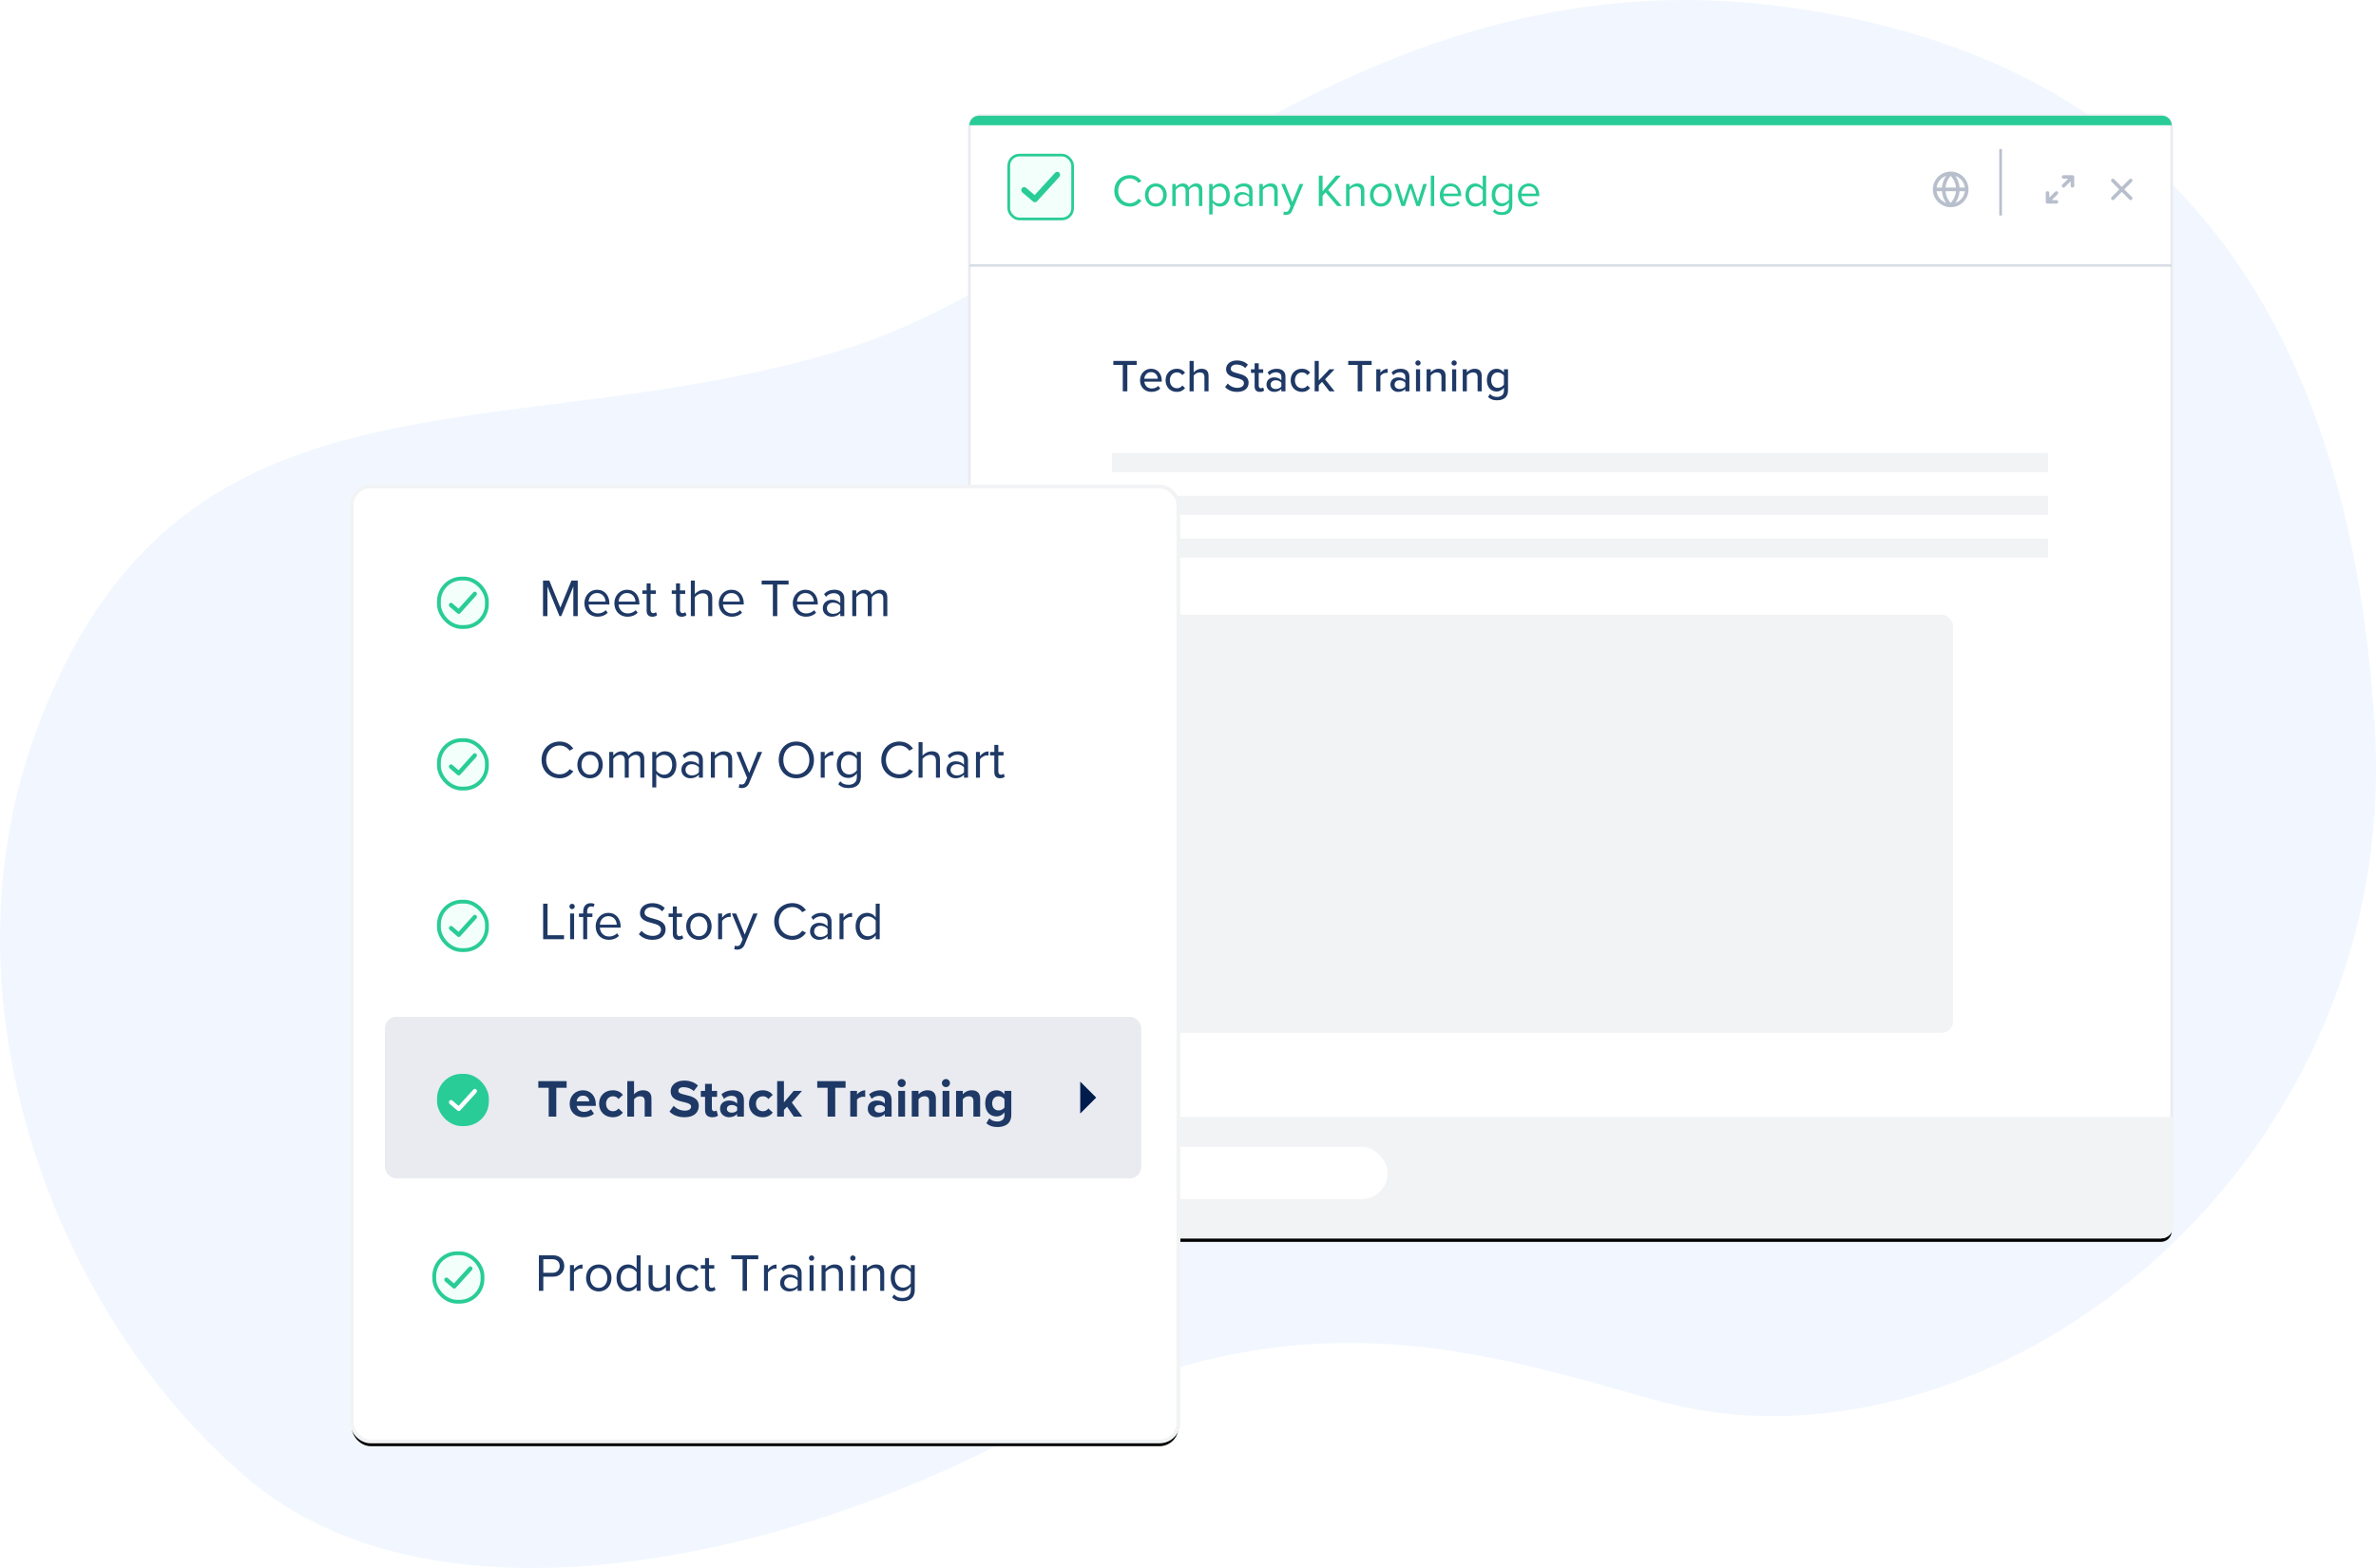 <svg width="500px" height="330px" viewBox="0 0 500 330" xmlns="http://www.w3.org/2000/svg" xmlns:xlink="http://www.w3.org/1999/xlink">
    <defs>
        <rect id="path-1" x="204" y="24.36" width="253" height="236" rx="2.24"></rect>
        <filter x="-1.5%" y="-1.2%" width="103.0%" height="103.2%" filterUnits="objectBoundingBox" id="filter-2">
            <feMorphology radius="0.28" operator="dilate" in="SourceAlpha" result="shadowSpreadOuter1"></feMorphology>
            <feOffset dx="0" dy="1" in="shadowSpreadOuter1" result="shadowOffsetOuter1"></feOffset>
            <feGaussianBlur stdDeviation="1" in="shadowOffsetOuter1" result="shadowBlurOuter1"></feGaussianBlur>
            <feComposite in="shadowBlurOuter1" in2="SourceAlpha" operator="out" result="shadowBlurOuter1"></feComposite>
            <feColorMatrix values="0 0 0 0 0   0 0 0 0 0   0 0 0 0 0  0 0 0 0.5 0" type="matrix" in="shadowBlurOuter1"></feColorMatrix>
        </filter>
        <path d="M1.875,4.875 C2.081,4.875 2.249,5.042 2.25,5.248 L2.25,5.248 L2.255,6.215 L3.485,4.985 C3.631,4.838 3.869,4.838 4.015,4.985 C4.162,5.131 4.162,5.369 4.015,5.515 L4.015,5.515 L2.781,6.75 L3.75,6.75 C3.957,6.75 4.125,6.918 4.125,7.125 C4.125,7.332 3.957,7.5 3.75,7.5 L3.75,7.5 L3.75,7.5 L1.884,7.499 C1.678,7.499 1.51,7.332 1.509,7.126 L1.509,7.126 L1.5,5.252 C1.499,5.045 1.666,4.876 1.873,4.875 L1.873,4.875 Z M5.252,1.5 L7.126,1.51 C7.332,1.511 7.499,1.678 7.499,1.884 L7.499,1.884 L7.5,3.75 C7.5,3.957 7.332,4.125 7.125,4.125 L7.125,4.125 C6.918,4.125 6.75,3.957 6.75,3.751 L6.75,3.751 L6.749,2.781 L5.515,4.015 C5.442,4.088 5.346,4.125 5.25,4.125 C5.154,4.125 5.058,4.088 4.985,4.015 C4.838,3.869 4.838,3.631 4.985,3.485 L4.985,3.485 L6.215,2.255 L5.248,2.25 C5.041,2.249 4.874,2.08 4.875,1.873 C4.876,1.667 5.044,1.5 5.25,1.5 L5.25,1.5 L5.252,1.5 Z" id="path-3"></path>
        <rect id="path-5" x="74" y="102.36" width="174" height="201" rx="4"></rect>
        <filter x="-2.2%" y="-1.4%" width="104.5%" height="103.9%" filterUnits="objectBoundingBox" id="filter-6">
            <feMorphology radius="0.4" operator="dilate" in="SourceAlpha" result="shadowSpreadOuter1"></feMorphology>
            <feOffset dx="0" dy="1" in="shadowSpreadOuter1" result="shadowOffsetOuter1"></feOffset>
            <feGaussianBlur stdDeviation="1" in="shadowOffsetOuter1" result="shadowBlurOuter1"></feGaussianBlur>
            <feComposite in="shadowBlurOuter1" in2="SourceAlpha" operator="out" result="shadowBlurOuter1"></feComposite>
            <feColorMatrix values="0 0 0 0 0   0 0 0 0 0   0 0 0 0 0  0 0 0 0.5 0" type="matrix" in="shadowBlurOuter1"></feColorMatrix>
        </filter>
        <polygon id="path-7" points="3.64 5.32 7 8.68 10.36 5.32"></polygon>
    </defs>
    <g id="Company-Knowledge" stroke="none" stroke-width="1" fill="none" fill-rule="evenodd">
        <path d="M354.092,0 C277.32,0.225 226.648,58.154 178.509,73.23 C106.324,95.836 37.06,72.086 7.298,154.738 C2.301,168.616 0.02,182.985 0,197.267 L0,197.654 C0.066,242.299 22.186,286.072 52.447,311.44 C68.228,324.67 89.256,329.991 111.884,330 L112.012,330 C146.866,329.984 185.499,317.385 214.647,301.686 C271.098,271.28 309.672,283.797 348.467,294.71 C416.799,313.932 505.411,247.762 499.741,153.048 C494.297,62.081 452.541,10.979 373.868,1.206 C367.407,0.404 361.113,0.018 354.995,0 L354.092,0 Z" id="Fill-1-Copy" fill="#F2F7FF"></path>
        <g id="Rectangle">
            <use fill="black" fill-opacity="1" filter="url(#filter-2)" xlink:href="#path-1"></use>
            <use stroke="#E9EBF0" stroke-width="0.56" fill="#FFFFFF" xlink:href="#path-1"></use>
        </g>
        <path d="M206,24.36 L455,24.36 C456.105,24.36 457,25.256 457,26.36 L457,26.36 L457,26.36 L204,26.36 C204,25.256 204.895,24.36 206,24.36 Z" id="Rectangle-7-Copy-6" fill="#29CC96"></path>
        <g id="verification/button/trusted/active" transform="translate(212, 32.36)">
            <g id="verification-icon-trusted-copy-12">
                <g id="Group-15" fill="#F2FFFB" stroke="#29CC96" stroke-width="0.56">
                    <rect id="Rectangle-3" x="0.28" y="0.28" width="13.44" height="13.44" rx="2.24"></rect>
                </g>
                <path d="M10.04,3.987 C8.546,5.574 7.186,7.139 5.735,8.702 L3.899,7.145 C3.774,7.039 3.614,6.99 3.455,7.009 C3.295,7.028 3.15,7.113 3.049,7.245 C2.84,7.522 2.883,7.925 3.144,8.146 L5.409,10.068 C5.651,10.273 5.999,10.251 6.217,10.018 C7.84,8.293 9.3,6.592 10.899,4.893 C11.079,4.709 11.133,4.425 11.035,4.181 C10.936,3.936 10.705,3.782 10.455,3.792 C10.298,3.797 10.149,3.867 10.04,3.987 Z" id="Fill-1" fill="#29CC96"></path>
            </g>
        </g>
        <g id="close" transform="translate(442, 35.36)" fill="#B8BFCC">
            <path d="M5.029,4.5 L6.641,2.891 C6.788,2.744 6.788,2.506 6.641,2.359 C6.494,2.212 6.256,2.212 6.109,2.359 L4.5,3.971 L2.891,2.359 C2.744,2.212 2.506,2.212 2.359,2.359 C2.212,2.506 2.212,2.744 2.359,2.891 L3.971,4.5 L2.359,6.109 C2.288,6.179 2.248,6.275 2.248,6.375 C2.248,6.475 2.288,6.571 2.359,6.641 C2.429,6.712 2.525,6.752 2.625,6.752 C2.725,6.752 2.821,6.712 2.891,6.641 L4.5,5.029 L6.109,6.641 C6.179,6.712 6.275,6.752 6.375,6.752 C6.475,6.752 6.571,6.712 6.641,6.641 C6.712,6.571 6.752,6.475 6.752,6.375 C6.752,6.275 6.712,6.179 6.641,6.109 L5.029,4.5 Z" id="🎨-Icon-Сolor"></path>
        </g>
        <g id="expand-window" transform="translate(429, 35.36)">
            <mask id="mask-4" fill="white">
                <use xlink:href="#path-3"></use>
            </mask>
            <use id="🎨-Icon-Сolor" fill="#B8BFCC" fill-rule="evenodd" xlink:href="#path-3"></use>
        </g>
        <path d="M421,31.36 L421,45.36 L421,31.36 Z" id="Path-2" stroke="#B8BFCC" stroke-width="0.56"></path>
        <g id="globe" transform="translate(406, 35.36)" fill="#B8BFCC">
            <path d="M8.25,4.5 C8.25,3.505 7.855,2.552 7.152,1.848 C6.448,1.145 5.495,0.75 4.5,0.75 C2.429,0.75 0.75,2.429 0.75,4.5 C0.75,6.571 2.429,8.25 4.5,8.25 C6.571,8.25 8.25,6.571 8.25,4.5 Z M7.474,4.125 L6.375,4.125 C6.313,3.243 6.011,2.395 5.501,1.673 C6.569,2.052 7.332,3.001 7.474,4.125 Z M3.405,4.875 L5.625,4.875 C5.529,5.801 5.134,6.672 4.5,7.354 C3.866,6.674 3.48,5.801 3.405,4.875 L3.405,4.875 Z M3.405,4.125 C3.492,3.203 3.877,2.335 4.5,1.65 C5.139,2.327 5.535,3.198 5.625,4.125 L3.405,4.125 Z M3.54,1.661 C3.028,2.388 2.721,3.239 2.651,4.125 L1.526,4.125 C1.671,2.986 2.453,2.03 3.54,1.661 Z M1.526,4.875 L2.651,4.875 C2.713,5.76 3.018,6.612 3.533,7.335 C2.449,6.965 1.671,6.011 1.526,4.875 Z M5.482,7.331 C5.996,6.608 6.304,5.759 6.375,4.875 L7.481,4.875 C7.337,6.007 6.562,6.959 5.482,7.331 L5.482,7.331 Z" id="🎨-Icon-Сolor"></path>
        </g>
        <path d="M204,235.36 L457,235.36 L457,258.12 C457,259.358 455.997,260.36 454.76,260.36 L206.24,260.36 C205.003,260.36 204,259.358 204,258.12 L204,235.36 L204,235.36 Z" id="Rectangle" stroke="#F2F3F5" stroke-width="0.56" fill="#F2F3F5"></path>
        <g id="icon-resize" transform="translate(206, 250.36)" fill="#8F9CB3">
            <path d="M5.696,6.72 L4.779,6.72 L6.72,4.779 L6.72,5.696 L5.696,6.72 Z M3.307,6.72 L2.389,6.72 L6.72,2.389 L6.72,3.307 L3.307,6.72 Z M0.917,6.72 L0,6.72 L6.72,0 L6.72,0.917 L0.917,6.72 Z" id="Shape" transform="translate(3.36, 3.36) rotate(90) translate(-3.36, -3.36) "></path>
        </g>
        <g id="tag" transform="translate(220, 242.36)" fill="#B8BFCC">
            <path d="M4.675,9.625 C4.569,9.625 4.464,9.585 4.383,9.504 L1.496,6.617 C1.335,6.455 1.335,6.195 1.496,6.033 L6.033,1.496 C6.111,1.418 6.215,1.375 6.325,1.375 L9.213,1.375 C9.441,1.375 9.625,1.559 9.625,1.788 L9.625,4.675 C9.625,4.785 9.582,4.889 9.504,4.967 L4.967,9.504 C4.886,9.585 4.781,9.625 4.675,9.625 Z M8.8,4.504 L8.8,2.2 L6.496,2.2 L2.371,6.325 L4.675,8.629 L8.8,4.504 Z M7.543,2.757 C7.736,2.564 8.049,2.564 8.243,2.757 C8.436,2.951 8.436,3.264 8.243,3.458 C8.049,3.651 7.736,3.651 7.543,3.458 C7.349,3.264 7.349,2.951 7.543,2.757 L7.543,2.757 Z" id="🎨-Icon-Сolor"></path>
        </g>
        <rect id="Rectangle-12-[4-8]" fill="#FFFFFF" x="241" y="241.36" width="51" height="11" rx="5.5"></rect>
        <path d="M237.235,82.36 L237.235,76.802 L239.213,76.802 L239.213,75.957 L234.288,75.957 L234.288,76.802 L236.275,76.802 L236.275,82.36 L237.235,82.36 Z M242.304,82.476 C243.053,82.476 243.706,82.236 244.166,81.784 L243.763,81.218 C243.418,81.573 242.88,81.765 242.39,81.765 C241.459,81.765 240.883,81.112 240.816,80.325 L244.483,80.325 L244.483,80.114 C244.483,78.693 243.619,77.608 242.227,77.608 C240.874,77.608 239.904,78.693 239.904,80.037 C239.904,81.496 240.922,82.476 242.304,82.476 Z M243.638,79.701 L240.806,79.701 C240.854,79.068 241.296,78.319 242.227,78.319 C243.206,78.319 243.619,79.087 243.638,79.701 Z M247.642,82.476 C248.515,82.476 249.043,82.111 249.379,81.66 L248.803,81.132 C248.525,81.516 248.15,81.708 247.68,81.708 C246.768,81.708 246.182,80.997 246.182,80.037 C246.182,79.077 246.768,78.376 247.68,78.376 C248.15,78.376 248.525,78.559 248.803,78.952 L249.379,78.424 C249.043,77.973 248.515,77.608 247.642,77.608 C246.24,77.608 245.28,78.645 245.28,80.037 C245.28,81.429 246.24,82.476 247.642,82.476 Z M251.194,82.36 L251.194,79.048 C251.443,78.703 251.933,78.376 252.47,78.376 C253.066,78.376 253.459,78.607 253.459,79.375 L253.459,82.36 L254.323,82.36 L254.323,79.087 C254.323,78.108 253.824,77.608 252.835,77.608 C252.125,77.608 251.501,78.002 251.194,78.376 L251.194,75.957 L250.33,75.957 L250.33,82.36 L251.194,82.36 Z M260.333,82.476 C262.061,82.476 262.752,81.544 262.752,80.546 C262.752,79.183 261.533,78.856 260.486,78.578 C259.69,78.376 258.998,78.194 258.998,77.618 C258.998,77.08 259.488,76.716 260.198,76.716 C260.89,76.716 261.562,76.946 262.051,77.464 L262.608,76.754 C262.042,76.178 261.264,75.861 260.275,75.861 C258.941,75.861 258.01,76.629 258.01,77.685 C258.01,78.991 259.2,79.288 260.227,79.557 C261.043,79.768 261.773,79.96 261.773,80.632 C261.773,81.093 261.408,81.621 260.371,81.621 C259.478,81.621 258.787,81.199 258.355,80.719 L257.808,81.458 C258.355,82.063 259.19,82.476 260.333,82.476 Z M265.123,82.476 C265.574,82.476 265.843,82.351 266.026,82.178 L265.805,81.525 C265.718,81.621 265.536,81.708 265.334,81.708 C265.037,81.708 264.883,81.468 264.883,81.141 L264.883,78.482 L265.824,78.482 L265.824,77.724 L264.883,77.724 L264.883,76.456 L264.019,76.456 L264.019,77.724 L263.251,77.724 L263.251,78.482 L264.019,78.482 L264.019,81.333 C264.019,82.063 264.394,82.476 265.123,82.476 Z M268.128,82.476 C268.752,82.476 269.28,82.255 269.645,81.852 L269.645,82.36 L270.509,82.36 L270.509,79.231 C270.509,78.05 269.654,77.608 268.646,77.608 C267.898,77.608 267.264,77.858 266.746,78.367 L267.12,78.962 C267.533,78.549 267.984,78.348 268.512,78.348 C269.174,78.348 269.645,78.693 269.645,79.269 L269.645,80.037 C269.29,79.624 268.752,79.423 268.128,79.423 C267.35,79.423 266.515,79.884 266.515,80.94 C266.515,81.957 267.36,82.476 268.128,82.476 Z M268.454,81.871 C267.83,81.871 267.389,81.496 267.389,80.949 C267.389,80.402 267.83,80.028 268.454,80.028 C268.934,80.028 269.386,80.21 269.645,80.556 L269.645,81.343 C269.386,81.688 268.934,81.871 268.454,81.871 Z M273.965,82.476 C274.838,82.476 275.366,82.111 275.702,81.66 L275.126,81.132 C274.848,81.516 274.474,81.708 274.003,81.708 C273.091,81.708 272.506,80.997 272.506,80.037 C272.506,79.077 273.091,78.376 274.003,78.376 C274.474,78.376 274.848,78.559 275.126,78.952 L275.702,78.424 C275.366,77.973 274.838,77.608 273.965,77.608 C272.563,77.608 271.603,78.645 271.603,80.037 C271.603,81.429 272.563,82.476 273.965,82.476 Z M277.517,82.36 L277.517,81.074 L278.218,80.364 L279.763,82.36 L280.858,82.36 L278.842,79.826 L280.838,77.724 L279.754,77.724 L277.517,80.076 L277.517,75.957 L276.653,75.957 L276.653,82.36 L277.517,82.36 Z M286.666,82.36 L286.666,76.802 L288.643,76.802 L288.643,75.957 L283.718,75.957 L283.718,76.802 L285.706,76.802 L285.706,82.36 L286.666,82.36 Z M290.486,82.36 L290.486,79.135 C290.688,78.789 291.274,78.463 291.706,78.463 C291.821,78.463 291.917,78.472 292.003,78.492 L292.003,77.618 C291.389,77.618 290.842,77.973 290.486,78.434 L290.486,77.724 L289.622,77.724 L289.622,82.36 L290.486,82.36 Z M294.211,82.476 C294.835,82.476 295.363,82.255 295.728,81.852 L295.728,82.36 L296.592,82.36 L296.592,79.231 C296.592,78.05 295.738,77.608 294.73,77.608 C293.981,77.608 293.347,77.858 292.829,78.367 L293.203,78.962 C293.616,78.549 294.067,78.348 294.595,78.348 C295.258,78.348 295.728,78.693 295.728,79.269 L295.728,80.037 C295.373,79.624 294.835,79.423 294.211,79.423 C293.434,79.423 292.598,79.884 292.598,80.94 C292.598,81.957 293.443,82.476 294.211,82.476 Z M294.538,81.871 C293.914,81.871 293.472,81.496 293.472,80.949 C293.472,80.402 293.914,80.028 294.538,80.028 C295.018,80.028 295.469,80.21 295.728,80.556 L295.728,81.343 C295.469,81.688 295.018,81.871 294.538,81.871 Z M298.397,76.946 C298.704,76.946 298.954,76.706 298.954,76.399 C298.954,76.092 298.704,75.842 298.397,75.842 C298.099,75.842 297.84,76.092 297.84,76.399 C297.84,76.706 298.099,76.946 298.397,76.946 Z M298.838,82.36 L298.838,77.724 L297.974,77.724 L297.974,82.36 L298.838,82.36 Z M301.075,82.36 L301.075,79.048 C301.325,78.703 301.814,78.376 302.352,78.376 C302.947,78.376 303.341,78.626 303.341,79.394 L303.341,82.36 L304.205,82.36 L304.205,79.106 C304.205,78.127 303.696,77.608 302.717,77.608 C301.997,77.608 301.382,78.002 301.075,78.376 L301.075,77.724 L300.211,77.724 L300.211,82.36 L301.075,82.36 Z M306,76.946 C306.307,76.946 306.557,76.706 306.557,76.399 C306.557,76.092 306.307,75.842 306,75.842 C305.702,75.842 305.443,76.092 305.443,76.399 C305.443,76.706 305.702,76.946 306,76.946 Z M306.442,82.36 L306.442,77.724 L305.578,77.724 L305.578,82.36 L306.442,82.36 Z M308.678,82.36 L308.678,79.048 C308.928,78.703 309.418,78.376 309.955,78.376 C310.55,78.376 310.944,78.626 310.944,79.394 L310.944,82.36 L311.808,82.36 L311.808,79.106 C311.808,78.127 311.299,77.608 310.32,77.608 C309.6,77.608 308.986,78.002 308.678,78.376 L308.678,77.724 L307.814,77.724 L307.814,82.36 L308.678,82.36 Z M315.043,84.242 C316.186,84.242 317.347,83.772 317.347,82.178 L317.347,77.724 L316.483,77.724 L316.483,78.396 C316.109,77.896 315.562,77.608 314.957,77.608 C313.757,77.608 312.893,78.511 312.893,79.999 C312.893,81.516 313.757,82.399 314.957,82.399 C315.581,82.399 316.128,82.063 316.483,81.602 L316.483,82.207 C316.483,83.186 315.763,83.532 315.043,83.532 C314.41,83.532 313.939,83.359 313.555,82.917 L313.142,83.551 C313.699,84.079 314.266,84.242 315.043,84.242 Z M315.197,81.631 C314.333,81.631 313.795,80.959 313.795,79.999 C313.795,79.048 314.333,78.376 315.197,78.376 C315.715,78.376 316.243,78.684 316.483,79.058 L316.483,80.94 C316.243,81.314 315.715,81.631 315.197,81.631 Z" id="TechStackTraining" fill="#1F3966" fill-rule="nonzero"></path>
        <path d="M237.754,43.476 C238.915,43.476 239.683,42.938 240.221,42.208 L239.539,41.834 C239.174,42.381 238.512,42.765 237.754,42.765 C236.381,42.765 235.315,41.68 235.315,40.164 C235.315,38.637 236.381,37.562 237.754,37.562 C238.512,37.562 239.174,37.956 239.539,38.493 L240.211,38.119 C239.702,37.399 238.915,36.852 237.754,36.852 C235.939,36.852 234.49,38.196 234.49,40.164 C234.49,42.132 235.939,43.476 237.754,43.476 Z M243.235,43.476 C244.646,43.476 245.53,42.381 245.53,41.037 C245.53,39.693 244.646,38.608 243.235,38.608 C241.824,38.608 240.941,39.693 240.941,41.037 C240.941,42.381 241.824,43.476 243.235,43.476 Z M243.235,42.832 C242.246,42.832 241.69,41.988 241.69,41.037 C241.69,40.096 242.246,39.252 243.235,39.252 C244.224,39.252 244.771,40.096 244.771,41.037 C244.771,41.988 244.224,42.832 243.235,42.832 Z M247.421,43.36 L247.421,39.972 C247.67,39.597 248.17,39.252 248.64,39.252 C249.245,39.252 249.494,39.626 249.494,40.212 L249.494,43.36 L250.214,43.36 L250.214,39.962 C250.454,39.597 250.963,39.252 251.443,39.252 C252.038,39.252 252.298,39.626 252.298,40.212 L252.298,43.36 L253.018,43.36 L253.018,40.01 C253.018,39.079 252.566,38.608 251.722,38.608 C251.05,38.608 250.426,39.05 250.166,39.472 C250.032,38.992 249.629,38.608 248.918,38.608 C248.237,38.608 247.613,39.098 247.421,39.396 L247.421,38.724 L246.701,38.724 L246.701,43.36 L247.421,43.36 Z M255.178,45.127 L255.178,42.66 C255.552,43.178 256.109,43.476 256.742,43.476 C257.962,43.476 258.806,42.535 258.806,41.037 C258.806,39.53 257.962,38.608 256.742,38.608 C256.09,38.608 255.514,38.944 255.178,39.415 L255.178,38.724 L254.458,38.724 L254.458,45.127 L255.178,45.127 Z M256.56,42.832 C255.994,42.832 255.427,42.487 255.178,42.084 L255.178,39.991 C255.427,39.588 255.994,39.252 256.56,39.252 C257.491,39.252 258.048,40.01 258.048,41.037 C258.048,42.064 257.491,42.832 256.56,42.832 Z M261.331,43.476 C261.955,43.476 262.483,43.255 262.867,42.832 L262.867,43.36 L263.587,43.36 L263.587,40.173 C263.587,39.05 262.771,38.608 261.792,38.608 C261.034,38.608 260.438,38.858 259.939,39.376 L260.275,39.876 C260.688,39.434 261.139,39.232 261.696,39.232 C262.368,39.232 262.867,39.588 262.867,40.212 L262.867,41.047 C262.493,40.615 261.965,40.413 261.331,40.413 C260.544,40.413 259.709,40.903 259.709,41.94 C259.709,42.948 260.544,43.476 261.331,43.476 Z M261.59,42.957 C260.918,42.957 260.448,42.535 260.448,41.949 C260.448,41.354 260.918,40.932 261.59,40.932 C262.099,40.932 262.589,41.124 262.867,41.508 L262.867,42.381 C262.589,42.765 262.099,42.957 261.59,42.957 Z M265.747,43.36 L265.747,39.972 C266.016,39.597 266.554,39.252 267.12,39.252 C267.744,39.252 268.157,39.511 268.157,40.327 L268.157,43.36 L268.877,43.36 L268.877,40.106 C268.877,39.098 268.368,38.608 267.398,38.608 C266.707,38.608 266.074,39.012 265.747,39.396 L265.747,38.724 L265.027,38.724 L265.027,43.36 L265.747,43.36 Z M270.586,45.242 C271.2,45.232 271.67,44.973 271.949,44.301 L274.272,38.724 L273.485,38.724 L271.949,42.525 L270.403,38.724 L269.626,38.724 L271.565,43.408 L271.258,44.109 C271.094,44.493 270.883,44.599 270.566,44.599 C270.451,44.599 270.278,44.57 270.173,44.522 L270.058,45.175 C270.192,45.213 270.432,45.242 270.586,45.242 Z M278.323,43.36 L278.323,41.21 L278.966,40.48 L281.395,43.36 L282.384,43.36 L279.485,40 L282.154,36.957 L281.155,36.957 L278.323,40.269 L278.323,36.957 L277.526,36.957 L277.526,43.36 L278.323,43.36 Z M283.987,43.36 L283.987,39.972 C284.256,39.597 284.794,39.252 285.36,39.252 C285.984,39.252 286.397,39.511 286.397,40.327 L286.397,43.36 L287.117,43.36 L287.117,40.106 C287.117,39.098 286.608,38.608 285.638,38.608 C284.947,38.608 284.314,39.012 283.987,39.396 L283.987,38.724 L283.267,38.724 L283.267,43.36 L283.987,43.36 Z M290.582,43.476 C291.994,43.476 292.877,42.381 292.877,41.037 C292.877,39.693 291.994,38.608 290.582,38.608 C289.171,38.608 288.288,39.693 288.288,41.037 C288.288,42.381 289.171,43.476 290.582,43.476 Z M290.582,42.832 C289.594,42.832 289.037,41.988 289.037,41.037 C289.037,40.096 289.594,39.252 290.582,39.252 C291.571,39.252 292.118,40.096 292.118,41.037 C292.118,41.988 291.571,42.832 290.582,42.832 Z M295.642,43.36 L296.851,39.636 L298.061,43.36 L298.781,43.36 L300.259,38.724 L299.51,38.724 L298.378,42.42 L297.158,38.724 L296.544,38.724 L295.325,42.42 L294.192,38.724 L293.443,38.724 L294.922,43.36 L295.642,43.36 Z M301.814,43.36 L301.814,36.957 L301.094,36.957 L301.094,43.36 L301.814,43.36 Z M305.347,43.476 C306.106,43.476 306.73,43.226 307.19,42.765 L306.845,42.295 C306.48,42.669 305.942,42.88 305.414,42.88 C304.416,42.88 303.802,42.151 303.744,41.277 L307.498,41.277 L307.498,41.095 C307.498,39.703 306.672,38.608 305.27,38.608 C303.946,38.608 302.986,39.693 302.986,41.037 C302.986,42.487 303.974,43.476 305.347,43.476 Z M306.787,40.749 L303.744,40.749 C303.782,40.039 304.272,39.204 305.261,39.204 C306.317,39.204 306.778,40.058 306.787,40.749 Z M310.454,43.476 C311.107,43.476 311.674,43.14 312.019,42.669 L312.019,43.36 L312.739,43.36 L312.739,36.957 L312.019,36.957 L312.019,39.424 C311.645,38.916 311.078,38.608 310.454,38.608 C309.235,38.608 308.39,39.568 308.39,41.047 C308.39,42.554 309.245,43.476 310.454,43.476 Z M310.627,42.832 C309.696,42.832 309.139,42.074 309.139,41.047 C309.139,40.02 309.696,39.252 310.627,39.252 C311.203,39.252 311.76,39.597 312.019,40 L312.019,42.103 C311.76,42.506 311.203,42.832 310.627,42.832 Z M316.042,45.242 C317.174,45.242 318.25,44.762 318.25,43.226 L318.25,38.724 L317.53,38.724 L317.53,39.424 C317.155,38.916 316.598,38.608 315.974,38.608 C314.755,38.608 313.91,39.53 313.91,41.018 C313.91,42.516 314.765,43.418 315.974,43.418 C316.627,43.418 317.194,43.063 317.53,42.592 L317.53,43.255 C317.53,44.272 316.81,44.647 316.042,44.647 C315.379,44.647 314.918,44.474 314.534,44.013 L314.17,44.551 C314.717,45.088 315.254,45.242 316.042,45.242 Z M316.147,42.784 C315.216,42.784 314.659,42.036 314.659,41.018 C314.659,39.991 315.216,39.252 316.147,39.252 C316.723,39.252 317.28,39.597 317.53,40 L317.53,42.026 C317.28,42.429 316.723,42.784 316.147,42.784 Z M321.782,43.476 C322.541,43.476 323.165,43.226 323.626,42.765 L323.28,42.295 C322.915,42.669 322.378,42.88 321.85,42.88 C320.851,42.88 320.237,42.151 320.179,41.277 L323.933,41.277 L323.933,41.095 C323.933,39.703 323.107,38.608 321.706,38.608 C320.381,38.608 319.421,39.693 319.421,41.037 C319.421,42.487 320.41,43.476 321.782,43.476 Z M323.222,40.749 L320.179,40.749 C320.218,40.039 320.707,39.204 321.696,39.204 C322.752,39.204 323.213,40.058 323.222,40.749 Z" id="CompanyKnowledge" fill="#29CC96" fill-rule="nonzero"></path>
        <rect id="Rectangle" fill="#F2F3F5" x="234" y="95.36" width="197" height="4"></rect>
        <rect id="Rectangle-Copy" fill="#F2F3F5" x="234" y="104.36" width="197" height="4"></rect>
        <rect id="Rectangle-Copy-2" fill="#F2F3F5" x="234" y="113.36" width="197" height="4"></rect>
        <rect id="Rectangle-Copy-3" fill="#F2F3F5" x="234" y="129.36" width="177" height="88" rx="2.4"></rect>
        <line x1="204" y1="55.86" x2="457" y2="55.86" id="Line-Copy-53" stroke="#DADEE6" stroke-width="0.56"></line>
        <g id="Rectangle">
            <use fill="black" fill-opacity="1" filter="url(#filter-6)" xlink:href="#path-5"></use>
            <use stroke="#F2F3F5" stroke-width="0.8" fill="#FFFFFF" xlink:href="#path-5"></use>
        </g>
        <rect id="Rectangle-Copy-7" fill="#E9EBF0" x="81" y="214" width="159.158" height="34" rx="2.4"></rect>
        <g id="verification/dot/trusted/selected" transform="translate(89, 223)">
            <g id="Group" transform="translate(3.368, 3.4)">
                <rect id="Rectangle-3" stroke="#29CC96" stroke-width="0.8" fill="#29CC96" x="0" y="0" width="10.105" height="10.2" rx="4.8"></rect>
                <path d="M7.247,2.905 C6.169,4.061 5.187,5.201 4.14,6.34 L2.814,5.206 C2.724,5.128 2.609,5.093 2.494,5.107 C2.379,5.12 2.273,5.182 2.201,5.279 C2.05,5.48 2.081,5.774 2.269,5.935 L3.905,7.335 C4.079,7.484 4.33,7.469 4.487,7.299 C5.659,6.042 6.713,4.802 7.867,3.565 C7.997,3.431 8.036,3.224 7.965,3.046 C7.894,2.868 7.727,2.755 7.547,2.763 C7.433,2.766 7.326,2.818 7.247,2.905 Z" id="Fill-1" fill="#FFFFFF"></path>
            </g>
        </g>
        <path d="M117.066,235 L117.066,228.93 L119.238,228.93 L119.238,227.53 L113.28,227.53 L113.28,228.93 L115.464,228.93 L115.464,235 L117.066,235 Z M122.766,235.134 C123.606,235.134 124.458,234.877 124.995,234.384 L124.368,233.466 C124.021,233.802 123.427,234.003 122.923,234.003 C122.005,234.003 121.456,233.432 121.366,232.749 L125.387,232.749 L125.387,232.435 C125.387,230.666 124.29,229.456 122.677,229.456 C121.03,229.456 119.877,230.722 119.877,232.29 C119.877,234.026 121.12,235.134 122.766,235.134 Z M124.01,231.786 L121.344,231.786 C121.411,231.248 121.792,230.587 122.677,230.587 C123.618,230.587 123.976,231.27 124.01,231.786 Z M128.938,235.134 C130.046,235.134 130.718,234.653 131.077,234.149 L130.147,233.286 C129.89,233.645 129.498,233.869 129.005,233.869 C128.142,233.869 127.538,233.23 127.538,232.29 C127.538,231.349 128.142,230.722 129.005,230.722 C129.498,230.722 129.89,230.923 130.147,231.304 L131.077,230.43 C130.718,229.938 130.046,229.456 128.938,229.456 C127.269,229.456 126.07,230.632 126.07,232.29 C126.07,233.958 127.269,235.134 128.938,235.134 Z M133.429,235 L133.429,231.36 C133.675,231.035 134.112,230.722 134.661,230.722 C135.277,230.722 135.669,230.957 135.669,231.707 L135.669,235 L137.091,235 L137.091,231.158 C137.091,230.106 136.52,229.456 135.333,229.456 C134.448,229.456 133.776,229.882 133.429,230.296 L133.429,227.53 L132.006,227.53 L132.006,235 L133.429,235 Z M144.058,235.134 C146.074,235.134 147.048,234.104 147.048,232.738 C147.048,231.08 145.48,230.71 144.248,230.43 C143.386,230.229 142.758,230.072 142.758,229.568 C142.758,229.12 143.139,228.806 143.856,228.806 C144.584,228.806 145.39,229.064 145.995,229.624 L146.88,228.459 C146.141,227.776 145.155,227.418 143.968,227.418 C142.21,227.418 141.134,228.426 141.134,229.669 C141.134,231.338 142.702,231.674 143.923,231.954 C144.786,232.155 145.435,232.346 145.435,232.906 C145.435,233.331 145.01,233.746 144.136,233.746 C143.106,233.746 142.288,233.286 141.762,232.738 L140.888,233.947 C141.594,234.653 142.624,235.134 144.058,235.134 Z M149.904,235.134 C150.498,235.134 150.878,234.978 151.091,234.787 L150.789,233.712 C150.71,233.79 150.509,233.869 150.296,233.869 C149.982,233.869 149.803,233.611 149.803,233.275 L149.803,230.834 L150.901,230.834 L150.901,229.59 L149.803,229.59 L149.803,228.112 L148.37,228.112 L148.37,229.59 L147.474,229.59 L147.474,230.834 L148.37,230.834 L148.37,233.656 C148.37,234.619 148.907,235.134 149.904,235.134 Z M153.41,235.134 C154.115,235.134 154.754,234.877 155.123,234.44 L155.123,235 L156.546,235 L156.546,231.506 C156.546,229.949 155.414,229.456 154.182,229.456 C153.331,229.456 152.48,229.725 151.819,230.307 L152.357,231.259 C152.816,230.834 153.354,230.621 153.936,230.621 C154.653,230.621 155.123,230.979 155.123,231.528 L155.123,232.278 C154.765,231.842 154.126,231.618 153.41,231.618 C152.547,231.618 151.528,232.077 151.528,233.342 C151.528,234.552 152.547,235.134 153.41,235.134 Z M153.981,234.171 C153.421,234.171 152.962,233.88 152.962,233.376 C152.962,232.85 153.421,232.558 153.981,232.558 C154.44,232.558 154.888,232.715 155.123,233.029 L155.123,233.701 C154.888,234.014 154.44,234.171 153.981,234.171 Z M160.477,235.134 C161.586,235.134 162.258,234.653 162.616,234.149 L161.686,233.286 C161.429,233.645 161.037,233.869 160.544,233.869 C159.682,233.869 159.077,233.23 159.077,232.29 C159.077,231.349 159.682,230.722 160.544,230.722 C161.037,230.722 161.429,230.923 161.686,231.304 L162.616,230.43 C162.258,229.938 161.586,229.456 160.477,229.456 C158.808,229.456 157.61,230.632 157.61,232.29 C157.61,233.958 158.808,235.134 160.477,235.134 Z M164.968,235 L164.968,233.611 L165.618,232.917 L167.051,235 L168.832,235 L166.626,232.043 L168.765,229.59 L167.018,229.59 L164.968,231.998 L164.968,227.53 L163.546,227.53 L163.546,235 L164.968,235 Z M175.765,235 L175.765,228.93 L177.938,228.93 L177.938,227.53 L171.979,227.53 L171.979,228.93 L174.163,228.93 L174.163,235 L175.765,235 Z M180.346,235 L180.346,231.427 C180.581,231.08 181.208,230.811 181.678,230.811 C181.835,230.811 181.97,230.834 182.07,230.856 L182.07,229.467 C181.398,229.467 180.726,229.848 180.346,230.33 L180.346,229.59 L178.923,229.59 L178.923,235 L180.346,235 Z M184.49,235.134 C185.195,235.134 185.834,234.877 186.203,234.44 L186.203,235 L187.626,235 L187.626,231.506 C187.626,229.949 186.494,229.456 185.262,229.456 C184.411,229.456 183.56,229.725 182.899,230.307 L183.437,231.259 C183.896,230.834 184.434,230.621 185.016,230.621 C185.733,230.621 186.203,230.979 186.203,231.528 L186.203,232.278 C185.845,231.842 185.206,231.618 184.49,231.618 C183.627,231.618 182.608,232.077 182.608,233.342 C182.608,234.552 183.627,235.134 184.49,235.134 Z M185.061,234.171 C184.501,234.171 184.042,233.88 184.042,233.376 C184.042,232.85 184.501,232.558 185.061,232.558 C185.52,232.558 185.968,232.715 186.203,233.029 L186.203,233.701 C185.968,234.014 185.52,234.171 185.061,234.171 Z M189.742,228.795 C190.213,228.795 190.594,228.414 190.594,227.944 C190.594,227.474 190.213,227.093 189.742,227.093 C189.283,227.093 188.891,227.474 188.891,227.944 C188.891,228.414 189.283,228.795 189.742,228.795 Z M190.459,235 L190.459,229.59 L189.037,229.59 L189.037,235 L190.459,235 Z M193.293,235 L193.293,231.36 C193.528,231.035 193.965,230.722 194.525,230.722 C195.13,230.722 195.522,230.979 195.522,231.73 L195.522,235 L196.944,235 L196.944,231.181 C196.944,230.128 196.373,229.456 195.186,229.456 C194.301,229.456 193.64,229.882 193.293,230.296 L193.293,229.59 L191.87,229.59 L191.87,235 L193.293,235 Z M199.061,228.795 C199.531,228.795 199.912,228.414 199.912,227.944 C199.912,227.474 199.531,227.093 199.061,227.093 C198.602,227.093 198.21,227.474 198.21,227.944 C198.21,228.414 198.602,228.795 199.061,228.795 Z M199.778,235 L199.778,229.59 L198.355,229.59 L198.355,235 L199.778,235 Z M202.611,235 L202.611,231.36 C202.846,231.035 203.283,230.722 203.843,230.722 C204.448,230.722 204.84,230.979 204.84,231.73 L204.84,235 L206.262,235 L206.262,231.181 C206.262,230.128 205.691,229.456 204.504,229.456 C203.619,229.456 202.958,229.882 202.611,230.296 L202.611,229.59 L201.189,229.59 L201.189,235 L202.611,235 Z M209.891,237.195 C211.224,237.195 212.814,236.691 212.814,234.63 L212.814,229.59 L211.381,229.59 L211.381,230.285 C210.944,229.736 210.362,229.456 209.712,229.456 C208.346,229.456 207.326,230.442 207.326,232.211 C207.326,234.014 208.357,234.966 209.712,234.966 C210.373,234.966 210.955,234.653 211.381,234.115 L211.381,234.664 C211.381,235.728 210.574,236.03 209.891,236.03 C209.208,236.03 208.637,235.84 208.2,235.358 L207.562,236.389 C208.245,236.982 208.962,237.195 209.891,237.195 Z M210.16,233.701 C209.354,233.701 208.794,233.141 208.794,232.211 C208.794,231.282 209.354,230.722 210.16,230.722 C210.63,230.722 211.146,230.979 211.381,231.338 L211.381,233.085 C211.146,233.432 210.63,233.701 210.16,233.701 Z" id="TechStackTraining" fill="#1F3966" fill-rule="nonzero"></path>
        <g id="verification/dot/trusted/active" transform="translate(89, 152.36)">
            <g id="Group" transform="translate(3.365, 3.4)">
                <rect id="Rectangle-3" stroke="#29CC96" stroke-width="0.8" fill="#F2FFFB" x="0" y="0" width="10.095" height="10.2" rx="4.8"></rect>
                <path d="M7.239,2.905 C6.163,4.061 5.182,5.201 4.135,6.34 L2.811,5.206 C2.721,5.128 2.606,5.093 2.491,5.107 C2.376,5.12 2.271,5.182 2.199,5.279 C2.048,5.48 2.079,5.774 2.267,5.935 L3.9,7.335 C4.074,7.484 4.326,7.469 4.482,7.299 C5.653,6.042 6.706,4.802 7.859,3.565 C7.989,3.431 8.028,3.224 7.957,3.046 C7.886,2.868 7.719,2.755 7.539,2.763 C7.426,2.766 7.318,2.818 7.239,2.905 Z" id="Fill-1" fill="#29CC96"></path>
            </g>
        </g>
        <path d="M117.775,163.795 C119.13,163.795 120.026,163.168 120.653,162.316 L119.858,161.88 C119.433,162.518 118.66,162.966 117.775,162.966 C116.173,162.966 114.93,161.7 114.93,159.931 C114.93,158.15 116.173,156.896 117.775,156.896 C118.66,156.896 119.433,157.355 119.858,157.982 L120.642,157.545 C120.049,156.705 119.13,156.067 117.775,156.067 C115.658,156.067 113.967,157.635 113.967,159.931 C113.967,162.227 115.658,163.795 117.775,163.795 Z M124.17,163.795 C125.817,163.795 126.847,162.518 126.847,160.95 C126.847,159.382 125.817,158.116 124.17,158.116 C122.524,158.116 121.493,159.382 121.493,160.95 C121.493,162.518 122.524,163.795 124.17,163.795 Z M124.17,163.044 C123.017,163.044 122.367,162.059 122.367,160.95 C122.367,159.852 123.017,158.867 124.17,158.867 C125.324,158.867 125.962,159.852 125.962,160.95 C125.962,162.059 125.324,163.044 124.17,163.044 Z M129.053,163.66 L129.053,159.707 C129.345,159.27 129.927,158.867 130.476,158.867 C131.181,158.867 131.473,159.304 131.473,159.987 L131.473,163.66 L132.313,163.66 L132.313,159.696 C132.593,159.27 133.186,158.867 133.746,158.867 C134.441,158.867 134.743,159.304 134.743,159.987 L134.743,163.66 L135.583,163.66 L135.583,159.752 C135.583,158.665 135.057,158.116 134.071,158.116 C133.287,158.116 132.559,158.632 132.257,159.124 C132.1,158.564 131.629,158.116 130.801,158.116 C130.005,158.116 129.277,158.688 129.053,159.035 L129.053,158.251 L128.213,158.251 L128.213,163.66 L129.053,163.66 Z M138.103,165.721 L138.103,162.843 C138.54,163.448 139.189,163.795 139.929,163.795 C141.351,163.795 142.337,162.697 142.337,160.95 C142.337,159.192 141.351,158.116 139.929,158.116 C139.167,158.116 138.495,158.508 138.103,159.057 L138.103,158.251 L137.263,158.251 L137.263,165.721 L138.103,165.721 Z M139.716,163.044 C139.055,163.044 138.394,162.641 138.103,162.171 L138.103,159.729 C138.394,159.259 139.055,158.867 139.716,158.867 C140.802,158.867 141.452,159.752 141.452,160.95 C141.452,162.148 140.802,163.044 139.716,163.044 Z M145.282,163.795 C146.01,163.795 146.626,163.537 147.074,163.044 L147.074,163.66 L147.914,163.66 L147.914,159.942 C147.914,158.632 146.962,158.116 145.82,158.116 C144.935,158.116 144.241,158.408 143.658,159.012 L144.05,159.595 C144.532,159.08 145.058,158.844 145.708,158.844 C146.492,158.844 147.074,159.259 147.074,159.987 L147.074,160.961 C146.637,160.457 146.021,160.222 145.282,160.222 C144.364,160.222 143.389,160.793 143.389,162.003 C143.389,163.179 144.364,163.795 145.282,163.795 Z M145.585,163.19 C144.801,163.19 144.252,162.697 144.252,162.014 C144.252,161.32 144.801,160.827 145.585,160.827 C146.178,160.827 146.749,161.051 147.074,161.499 L147.074,162.518 C146.749,162.966 146.178,163.19 145.585,163.19 Z M150.434,163.66 L150.434,159.707 C150.748,159.27 151.375,158.867 152.036,158.867 C152.764,158.867 153.245,159.169 153.245,160.121 L153.245,163.66 L154.085,163.66 L154.085,159.864 C154.085,158.688 153.492,158.116 152.361,158.116 C151.554,158.116 150.815,158.587 150.434,159.035 L150.434,158.251 L149.594,158.251 L149.594,163.66 L150.434,163.66 Z M156.079,165.856 C156.796,165.844 157.345,165.542 157.669,164.758 L160.38,158.251 L159.461,158.251 L157.669,162.686 L155.866,158.251 L154.959,158.251 L157.221,163.716 L156.863,164.534 C156.673,164.982 156.426,165.105 156.057,165.105 C155.922,165.105 155.721,165.072 155.597,165.016 L155.463,165.777 C155.62,165.822 155.9,165.856 156.079,165.856 Z M167.581,163.795 C169.788,163.795 171.289,162.137 171.289,159.931 C171.289,157.724 169.788,156.067 167.581,156.067 C165.364,156.067 163.874,157.724 163.874,159.931 C163.874,162.137 165.364,163.795 167.581,163.795 Z M167.581,162.966 C165.901,162.966 164.837,161.667 164.837,159.931 C164.837,158.184 165.901,156.896 167.581,156.896 C169.25,156.896 170.325,158.184 170.325,159.931 C170.325,161.667 169.25,162.966 167.581,162.966 Z M173.551,163.66 L173.551,159.83 C173.797,159.393 174.503,158.968 175.018,158.968 C175.153,158.968 175.253,158.979 175.354,159.001 L175.354,158.139 C174.615,158.139 173.988,158.553 173.551,159.124 L173.551,158.251 L172.711,158.251 L172.711,163.66 L173.551,163.66 Z M178.58,165.856 C179.901,165.856 181.156,165.296 181.156,163.504 L181.156,158.251 L180.316,158.251 L180.316,159.068 C179.879,158.475 179.229,158.116 178.501,158.116 C177.079,158.116 176.093,159.192 176.093,160.928 C176.093,162.675 177.09,163.728 178.501,163.728 C179.263,163.728 179.924,163.313 180.316,162.764 L180.316,163.537 C180.316,164.724 179.476,165.161 178.58,165.161 C177.807,165.161 177.269,164.96 176.821,164.422 L176.396,165.049 C177.034,165.676 177.661,165.856 178.58,165.856 Z M178.703,162.988 C177.617,162.988 176.967,162.115 176.967,160.928 C176.967,159.729 177.617,158.867 178.703,158.867 C179.375,158.867 180.025,159.27 180.316,159.74 L180.316,162.104 C180.025,162.574 179.375,162.988 178.703,162.988 Z M189.265,163.795 C190.62,163.795 191.516,163.168 192.143,162.316 L191.348,161.88 C190.922,162.518 190.149,162.966 189.265,162.966 C187.663,162.966 186.42,161.7 186.42,159.931 C186.42,158.15 187.663,156.896 189.265,156.896 C190.149,156.896 190.922,157.355 191.348,157.982 L192.132,157.545 C191.538,156.705 190.62,156.067 189.265,156.067 C187.148,156.067 185.457,157.635 185.457,159.931 C185.457,162.227 187.148,163.795 189.265,163.795 Z M194.137,163.66 L194.137,159.707 C194.461,159.27 195.089,158.867 195.738,158.867 C196.466,158.867 196.959,159.147 196.959,160.099 L196.959,163.66 L197.799,163.66 L197.799,159.841 C197.799,158.665 197.205,158.116 196.074,158.116 C195.257,158.116 194.517,158.587 194.137,159.035 L194.137,156.19 L193.297,156.19 L193.297,163.66 L194.137,163.66 Z M201.069,163.795 C201.797,163.795 202.413,163.537 202.861,163.044 L202.861,163.66 L203.701,163.66 L203.701,159.942 C203.701,158.632 202.749,158.116 201.607,158.116 C200.722,158.116 200.028,158.408 199.445,159.012 L199.837,159.595 C200.319,159.08 200.845,158.844 201.495,158.844 C202.279,158.844 202.861,159.259 202.861,159.987 L202.861,160.961 C202.425,160.457 201.809,160.222 201.069,160.222 C200.151,160.222 199.177,160.793 199.177,162.003 C199.177,163.179 200.151,163.795 201.069,163.795 Z M201.372,163.19 C200.588,163.19 200.039,162.697 200.039,162.014 C200.039,161.32 200.588,160.827 201.372,160.827 C201.965,160.827 202.537,161.051 202.861,161.499 L202.861,162.518 C202.537,162.966 201.965,163.19 201.372,163.19 Z M206.221,163.66 L206.221,159.83 C206.468,159.393 207.173,158.968 207.689,158.968 C207.823,158.968 207.924,158.979 208.025,159.001 L208.025,158.139 C207.285,158.139 206.658,158.553 206.221,159.124 L206.221,158.251 L205.381,158.251 L205.381,163.66 L206.221,163.66 Z M210.444,163.795 C210.937,163.795 211.239,163.649 211.452,163.448 L211.205,162.82 C211.093,162.944 210.869,163.044 210.634,163.044 C210.265,163.044 210.085,162.753 210.085,162.35 L210.085,158.99 L211.183,158.99 L211.183,158.251 L210.085,158.251 L210.085,156.772 L209.245,156.772 L209.245,158.251 L208.349,158.251 L208.349,158.99 L209.245,158.99 L209.245,162.529 C209.245,163.336 209.649,163.795 210.444,163.795 Z" id="CompanyOrgChart" fill="#1F3966" fill-rule="nonzero"></path>
        <g id="verification/dot/trusted/active" transform="translate(89, 186.36)">
            <g id="Group" transform="translate(3.368, 3.4)">
                <rect id="Rectangle-3" stroke="#29CC96" stroke-width="0.8" fill="#F2FFFB" x="0" y="0" width="10.105" height="10.2" rx="4.8"></rect>
                <path d="M7.247,2.905 C6.169,4.061 5.187,5.201 4.14,6.34 L2.814,5.206 C2.724,5.128 2.609,5.093 2.494,5.107 C2.379,5.12 2.273,5.182 2.201,5.279 C2.05,5.48 2.081,5.774 2.269,5.935 L3.905,7.335 C4.079,7.484 4.33,7.469 4.487,7.299 C5.659,6.042 6.713,4.802 7.867,3.565 C7.997,3.431 8.036,3.224 7.965,3.046 C7.894,2.868 7.727,2.755 7.547,2.763 C7.433,2.766 7.326,2.818 7.247,2.905 Z" id="Fill-1" fill="#29CC96"></path>
            </g>
        </g>
        <path d="M118.696,197.66 L118.696,196.832 L115.224,196.832 L115.224,190.19 L114.295,190.19 L114.295,197.66 L118.696,197.66 Z M120.387,191.344 C120.701,191.344 120.959,191.086 120.959,190.772 C120.959,190.459 120.701,190.212 120.387,190.212 C120.085,190.212 119.827,190.459 119.827,190.772 C119.827,191.086 120.085,191.344 120.387,191.344 Z M120.813,197.66 L120.813,192.251 L119.973,192.251 L119.973,197.66 L120.813,197.66 Z M123.568,197.66 L123.568,192.99 L124.666,192.99 L124.666,192.251 L123.568,192.251 L123.568,191.836 C123.568,191.153 123.871,190.772 124.419,190.772 C124.61,190.772 124.767,190.817 124.901,190.896 L125.114,190.268 C124.901,190.134 124.61,190.078 124.296,190.078 C123.355,190.078 122.728,190.716 122.728,191.836 L122.728,192.251 L121.832,192.251 L121.832,192.99 L122.728,192.99 L122.728,197.66 L123.568,197.66 Z M128.104,197.795 C128.989,197.795 129.717,197.504 130.255,196.966 L129.851,196.417 C129.426,196.854 128.799,197.1 128.183,197.1 C127.018,197.1 126.301,196.249 126.234,195.23 L130.613,195.23 L130.613,195.017 C130.613,193.393 129.65,192.116 128.015,192.116 C126.469,192.116 125.349,193.382 125.349,194.95 C125.349,196.641 126.503,197.795 128.104,197.795 Z M129.784,194.614 L126.234,194.614 C126.279,193.785 126.85,192.811 128.003,192.811 C129.235,192.811 129.773,193.808 129.784,194.614 Z M137.311,197.795 C139.327,197.795 140.066,196.686 140.066,195.6 C140.066,194.032 138.677,193.651 137.456,193.326 C136.504,193.068 135.642,192.844 135.642,192.094 C135.642,191.388 136.28,190.907 137.176,190.907 C137.994,190.907 138.778,191.187 139.338,191.803 L139.898,191.12 C139.271,190.459 138.386,190.078 137.243,190.078 C135.776,190.078 134.679,190.918 134.679,192.15 C134.679,193.617 136.011,193.953 137.21,194.267 C138.195,194.536 139.103,194.782 139.103,195.678 C139.103,196.249 138.677,196.966 137.344,196.966 C136.291,196.966 135.485,196.451 134.992,195.902 L134.443,196.608 C135.059,197.302 136.011,197.795 137.311,197.795 Z M142.787,197.795 C143.28,197.795 143.583,197.649 143.795,197.448 L143.549,196.82 C143.437,196.944 143.213,197.044 142.978,197.044 C142.608,197.044 142.429,196.753 142.429,196.35 L142.429,192.99 L143.527,192.99 L143.527,192.251 L142.429,192.251 L142.429,190.772 L141.589,190.772 L141.589,192.251 L140.693,192.251 L140.693,192.99 L141.589,192.99 L141.589,196.529 C141.589,197.336 141.992,197.795 142.787,197.795 Z M147.077,197.795 C148.723,197.795 149.754,196.518 149.754,194.95 C149.754,193.382 148.723,192.116 147.077,192.116 C145.431,192.116 144.4,193.382 144.4,194.95 C144.4,196.518 145.431,197.795 147.077,197.795 Z M147.077,197.044 C145.923,197.044 145.274,196.059 145.274,194.95 C145.274,193.852 145.923,192.867 147.077,192.867 C148.231,192.867 148.869,193.852 148.869,194.95 C148.869,196.059 148.231,197.044 147.077,197.044 Z M151.96,197.66 L151.96,193.83 C152.207,193.393 152.912,192.968 153.427,192.968 C153.562,192.968 153.663,192.979 153.763,193.001 L153.763,192.139 C153.024,192.139 152.397,192.553 151.96,193.124 L151.96,192.251 L151.12,192.251 L151.12,197.66 L151.96,197.66 Z M155.13,199.856 C155.847,199.844 156.395,199.542 156.72,198.758 L159.431,192.251 L158.512,192.251 L156.72,196.686 L154.917,192.251 L154.01,192.251 L156.272,197.716 L155.914,198.534 C155.723,198.982 155.477,199.105 155.107,199.105 C154.973,199.105 154.771,199.072 154.648,199.016 L154.514,199.777 C154.671,199.822 154.951,199.856 155.13,199.856 Z M166.733,197.795 C168.088,197.795 168.984,197.168 169.611,196.316 L168.816,195.88 C168.391,196.518 167.618,196.966 166.733,196.966 C165.131,196.966 163.888,195.7 163.888,193.931 C163.888,192.15 165.131,190.896 166.733,190.896 C167.618,190.896 168.391,191.355 168.816,191.982 L169.6,191.545 C169.007,190.705 168.088,190.067 166.733,190.067 C164.616,190.067 162.925,191.635 162.925,193.931 C162.925,196.227 164.616,197.795 166.733,197.795 Z M172.355,197.795 C173.083,197.795 173.699,197.537 174.147,197.044 L174.147,197.66 L174.987,197.66 L174.987,193.942 C174.987,192.632 174.035,192.116 172.893,192.116 C172.008,192.116 171.314,192.408 170.731,193.012 L171.123,193.595 C171.605,193.08 172.131,192.844 172.781,192.844 C173.565,192.844 174.147,193.259 174.147,193.987 L174.147,194.961 C173.711,194.457 173.095,194.222 172.355,194.222 C171.437,194.222 170.463,194.793 170.463,196.003 C170.463,197.179 171.437,197.795 172.355,197.795 Z M172.658,197.19 C171.874,197.19 171.325,196.697 171.325,196.014 C171.325,195.32 171.874,194.827 172.658,194.827 C173.251,194.827 173.823,195.051 174.147,195.499 L174.147,196.518 C173.823,196.966 173.251,197.19 172.658,197.19 Z M177.507,197.66 L177.507,193.83 C177.754,193.393 178.459,192.968 178.975,192.968 C179.109,192.968 179.21,192.979 179.311,193.001 L179.311,192.139 C178.571,192.139 177.944,192.553 177.507,193.124 L177.507,192.251 L176.667,192.251 L176.667,197.66 L177.507,197.66 Z M182.458,197.795 C183.219,197.795 183.88,197.403 184.283,196.854 L184.283,197.66 L185.123,197.66 L185.123,190.19 L184.283,190.19 L184.283,193.068 C183.847,192.475 183.186,192.116 182.458,192.116 C181.035,192.116 180.05,193.236 180.05,194.961 C180.05,196.72 181.047,197.795 182.458,197.795 Z M182.659,197.044 C181.573,197.044 180.923,196.16 180.923,194.961 C180.923,193.763 181.573,192.867 182.659,192.867 C183.331,192.867 183.981,193.27 184.283,193.74 L184.283,196.193 C183.981,196.664 183.331,197.044 182.659,197.044 Z" id="LifeStoryCard" fill="#1F3966" fill-rule="nonzero"></path>
        <g id="verification/dot/trusted/active" transform="translate(88, 260.36)">
            <g id="Group" transform="translate(3.384, 3.4)">
                <rect id="Rectangle-3" stroke="#29CC96" stroke-width="0.8" fill="#F2FFFB" x="0" y="0" width="10.151" height="10.2" rx="4.8"></rect>
                <path d="M7.279,2.905 C6.197,4.061 5.211,5.201 4.158,6.34 L2.827,5.206 C2.736,5.128 2.62,5.093 2.505,5.107 C2.389,5.12 2.284,5.182 2.211,5.279 C2.059,5.48 2.09,5.774 2.279,5.935 L3.922,7.335 C4.097,7.484 4.35,7.469 4.507,7.299 C5.685,6.042 6.743,4.802 7.902,3.565 C8.033,3.431 8.072,3.224 8.001,3.046 C7.929,2.868 7.762,2.755 7.581,2.763 C7.467,2.766 7.359,2.818 7.279,2.905 Z" id="Fill-1" fill="#29CC96"></path>
            </g>
        </g>
        <path d="M114.334,271.66 L114.334,268.692 L116.406,268.692 C117.885,268.692 118.747,267.662 118.747,266.441 C118.747,265.22 117.907,264.19 116.406,264.19 L113.405,264.19 L113.405,271.66 L114.334,271.66 Z M116.294,267.864 L114.334,267.864 L114.334,265.019 L116.294,265.019 C117.179,265.019 117.784,265.601 117.784,266.441 C117.784,267.281 117.179,267.864 116.294,267.864 Z M120.786,271.66 L120.786,267.83 C121.032,267.393 121.738,266.968 122.253,266.968 C122.387,266.968 122.488,266.979 122.589,267.001 L122.589,266.139 C121.85,266.139 121.222,266.553 120.786,267.124 L120.786,266.251 L119.946,266.251 L119.946,271.66 L120.786,271.66 Z M126.005,271.795 C127.651,271.795 128.682,270.518 128.682,268.95 C128.682,267.382 127.651,266.116 126.005,266.116 C124.358,266.116 123.328,267.382 123.328,268.95 C123.328,270.518 124.358,271.795 126.005,271.795 Z M126.005,271.044 C124.851,271.044 124.202,270.059 124.202,268.95 C124.202,267.852 124.851,266.867 126.005,266.867 C127.158,266.867 127.797,267.852 127.797,268.95 C127.797,270.059 127.158,271.044 126.005,271.044 Z M132.142,271.795 C132.904,271.795 133.565,271.403 133.968,270.854 L133.968,271.66 L134.808,271.66 L134.808,264.19 L133.968,264.19 L133.968,267.068 C133.531,266.475 132.87,266.116 132.142,266.116 C130.72,266.116 129.734,267.236 129.734,268.961 C129.734,270.72 130.731,271.795 132.142,271.795 Z M132.344,271.044 C131.258,271.044 130.608,270.16 130.608,268.961 C130.608,267.763 131.258,266.867 132.344,266.867 C133.016,266.867 133.666,267.27 133.968,267.74 L133.968,270.193 C133.666,270.664 133.016,271.044 132.344,271.044 Z M138.213,271.795 C139.019,271.795 139.725,271.369 140.139,270.899 L140.139,271.66 L140.979,271.66 L140.979,266.251 L140.139,266.251 L140.139,270.227 C139.826,270.664 139.198,271.044 138.538,271.044 C137.81,271.044 137.328,270.764 137.328,269.812 L137.328,266.251 L136.488,266.251 L136.488,270.07 C136.488,271.246 137.082,271.795 138.213,271.795 Z M145.045,271.795 C146.03,271.795 146.613,271.392 147.027,270.854 L146.467,270.339 C146.109,270.82 145.65,271.044 145.09,271.044 C143.936,271.044 143.219,270.148 143.219,268.95 C143.219,267.752 143.936,266.867 145.09,266.867 C145.65,266.867 146.109,267.08 146.467,267.572 L147.027,267.057 C146.613,266.52 146.03,266.116 145.045,266.116 C143.432,266.116 142.346,267.348 142.346,268.95 C142.346,270.563 143.432,271.795 145.045,271.795 Z M149.57,271.795 C150.062,271.795 150.365,271.649 150.578,271.448 L150.331,270.82 C150.219,270.944 149.995,271.044 149.76,271.044 C149.39,271.044 149.211,270.753 149.211,270.35 L149.211,266.99 L150.309,266.99 L150.309,266.251 L149.211,266.251 L149.211,264.772 L148.371,264.772 L148.371,266.251 L147.475,266.251 L147.475,266.99 L148.371,266.99 L148.371,270.529 C148.371,271.336 148.774,271.795 149.57,271.795 Z M157.197,271.66 L157.197,265.019 L159.571,265.019 L159.571,264.19 L153.904,264.19 L153.904,265.019 L156.267,265.019 L156.267,271.66 L157.197,271.66 Z M161.61,271.66 L161.61,267.83 C161.856,267.393 162.562,266.968 163.077,266.968 C163.211,266.968 163.312,266.979 163.413,267.001 L163.413,266.139 C162.674,266.139 162.046,266.553 161.61,267.124 L161.61,266.251 L160.77,266.251 L160.77,271.66 L161.61,271.66 Z M166.056,271.795 C166.784,271.795 167.4,271.537 167.848,271.044 L167.848,271.66 L168.688,271.66 L168.688,267.942 C168.688,266.632 167.736,266.116 166.594,266.116 C165.709,266.116 165.014,266.408 164.432,267.012 L164.824,267.595 C165.306,267.08 165.832,266.844 166.482,266.844 C167.266,266.844 167.848,267.259 167.848,267.987 L167.848,268.961 C167.411,268.457 166.795,268.222 166.056,268.222 C165.138,268.222 164.163,268.793 164.163,270.003 C164.163,271.179 165.138,271.795 166.056,271.795 Z M166.358,271.19 C165.574,271.19 165.026,270.697 165.026,270.014 C165.026,269.32 165.574,268.827 166.358,268.827 C166.952,268.827 167.523,269.051 167.848,269.499 L167.848,270.518 C167.523,270.966 166.952,271.19 166.358,271.19 Z M170.782,265.344 C171.096,265.344 171.354,265.086 171.354,264.772 C171.354,264.459 171.096,264.212 170.782,264.212 C170.48,264.212 170.222,264.459 170.222,264.772 C170.222,265.086 170.48,265.344 170.782,265.344 Z M171.208,271.66 L171.208,266.251 L170.368,266.251 L170.368,271.66 L171.208,271.66 Z M173.728,271.66 L173.728,267.707 C174.042,267.27 174.669,266.867 175.33,266.867 C176.058,266.867 176.539,267.169 176.539,268.121 L176.539,271.66 L177.379,271.66 L177.379,267.864 C177.379,266.688 176.786,266.116 175.654,266.116 C174.848,266.116 174.109,266.587 173.728,267.035 L173.728,266.251 L172.888,266.251 L172.888,271.66 L173.728,271.66 Z M179.474,265.344 C179.787,265.344 180.045,265.086 180.045,264.772 C180.045,264.459 179.787,264.212 179.474,264.212 C179.171,264.212 178.914,264.459 178.914,264.772 C178.914,265.086 179.171,265.344 179.474,265.344 Z M179.899,271.66 L179.899,266.251 L179.059,266.251 L179.059,271.66 L179.899,271.66 Z M182.419,271.66 L182.419,267.707 C182.733,267.27 183.36,266.867 184.021,266.867 C184.749,266.867 185.23,267.169 185.23,268.121 L185.23,271.66 L186.07,271.66 L186.07,267.864 C186.07,266.688 185.477,266.116 184.346,266.116 C183.539,266.116 182.8,266.587 182.419,267.035 L182.419,266.251 L181.579,266.251 L181.579,271.66 L182.419,271.66 Z M189.923,273.856 C191.245,273.856 192.499,273.296 192.499,271.504 L192.499,266.251 L191.659,266.251 L191.659,267.068 C191.222,266.475 190.573,266.116 189.845,266.116 C188.422,266.116 187.437,267.192 187.437,268.928 C187.437,270.675 188.434,271.728 189.845,271.728 C190.606,271.728 191.267,271.313 191.659,270.764 L191.659,271.537 C191.659,272.724 190.819,273.161 189.923,273.161 C189.15,273.161 188.613,272.96 188.165,272.422 L187.739,273.049 C188.378,273.676 189.005,273.856 189.923,273.856 Z M190.046,270.988 C188.96,270.988 188.31,270.115 188.31,268.928 C188.31,267.729 188.96,266.867 190.046,266.867 C190.718,266.867 191.368,267.27 191.659,267.74 L191.659,270.104 C191.368,270.574 190.718,270.988 190.046,270.988 Z" id="ProductTraining" fill="#1F3966" fill-rule="nonzero"></path>
        <g id="verification/dot/trusted/active" transform="translate(89, 118.36)">
            <g id="Group" transform="translate(3.365, 3.4)">
                <rect id="Rectangle-3" stroke="#29CC96" stroke-width="0.8" fill="#F2FFFB" x="0" y="0" width="10.094" height="10.2" rx="4.8"></rect>
                <path d="M7.239,2.905 C6.162,4.061 5.181,5.201 4.135,6.34 L2.811,5.206 C2.721,5.128 2.606,5.093 2.491,5.107 C2.376,5.12 2.271,5.182 2.199,5.279 C2.048,5.48 2.079,5.774 2.267,5.935 L3.9,7.335 C4.074,7.484 4.326,7.469 4.482,7.299 C5.653,6.042 6.705,4.802 7.858,3.565 C7.988,3.431 8.027,3.224 7.956,3.046 C7.885,2.868 7.719,2.755 7.538,2.763 C7.425,2.766 7.317,2.818 7.239,2.905 Z" id="Fill-1" fill="#29CC96"></path>
            </g>
        </g>
        <path d="M115.197,129.66 L115.197,123.444 L117.729,129.66 L118.109,129.66 L120.652,123.444 L120.652,129.66 L121.581,129.66 L121.581,122.19 L120.249,122.19 L117.919,127.88 L115.601,122.19 L114.268,122.19 L114.268,129.66 L115.197,129.66 Z M125.737,129.795 C126.621,129.795 127.349,129.504 127.887,128.966 L127.484,128.417 C127.058,128.854 126.431,129.1 125.815,129.1 C124.65,129.1 123.933,128.249 123.866,127.23 L128.245,127.23 L128.245,127.017 C128.245,125.393 127.282,124.116 125.647,124.116 C124.101,124.116 122.981,125.382 122.981,126.95 C122.981,128.641 124.135,129.795 125.737,129.795 Z M127.417,126.614 L123.866,126.614 C123.911,125.785 124.482,124.811 125.636,124.811 C126.868,124.811 127.405,125.808 127.417,126.614 Z M132.042,129.795 C132.927,129.795 133.655,129.504 134.193,128.966 L133.789,128.417 C133.364,128.854 132.737,129.1 132.121,129.1 C130.956,129.1 130.239,128.249 130.172,127.23 L134.551,127.23 L134.551,127.017 C134.551,125.393 133.588,124.116 131.953,124.116 C130.407,124.116 129.287,125.382 129.287,126.95 C129.287,128.641 130.441,129.795 132.042,129.795 Z M133.722,126.614 L130.172,126.614 C130.217,125.785 130.788,124.811 131.941,124.811 C133.173,124.811 133.711,125.808 133.722,126.614 Z M137.273,129.795 C137.765,129.795 138.068,129.649 138.281,129.448 L138.034,128.82 C137.922,128.944 137.698,129.044 137.463,129.044 C137.093,129.044 136.914,128.753 136.914,128.35 L136.914,124.99 L138.012,124.99 L138.012,124.251 L136.914,124.251 L136.914,122.772 L136.074,122.772 L136.074,124.251 L135.178,124.251 L135.178,124.99 L136.074,124.99 L136.074,128.529 C136.074,129.336 136.477,129.795 137.273,129.795 Z M143.455,129.795 C143.948,129.795 144.25,129.649 144.463,129.448 L144.217,128.82 C144.105,128.944 143.881,129.044 143.645,129.044 C143.276,129.044 143.097,128.753 143.097,128.35 L143.097,124.99 L144.194,124.99 L144.194,124.251 L143.097,124.251 L143.097,122.772 L142.257,122.772 L142.257,124.251 L141.361,124.251 L141.361,124.99 L142.257,124.99 L142.257,128.529 C142.257,129.336 142.66,129.795 143.455,129.795 Z M146.221,129.66 L146.221,125.707 C146.546,125.27 147.173,124.867 147.823,124.867 C148.551,124.867 149.044,125.147 149.044,126.099 L149.044,129.66 L149.884,129.66 L149.884,125.841 C149.884,124.665 149.29,124.116 148.159,124.116 C147.341,124.116 146.602,124.587 146.221,125.035 L146.221,122.19 L145.381,122.19 L145.381,129.66 L146.221,129.66 Z M154.005,129.795 C154.89,129.795 155.618,129.504 156.156,128.966 L155.753,128.417 C155.327,128.854 154.7,129.1 154.084,129.1 C152.919,129.1 152.202,128.249 152.135,127.23 L156.514,127.23 L156.514,127.017 C156.514,125.393 155.551,124.116 153.916,124.116 C152.37,124.116 151.25,125.382 151.25,126.95 C151.25,128.641 152.404,129.795 154.005,129.795 Z M155.685,126.614 L152.135,126.614 C152.18,125.785 152.751,124.811 153.905,124.811 C155.137,124.811 155.674,125.808 155.685,126.614 Z M163.57,129.66 L163.57,123.019 L165.945,123.019 L165.945,122.19 L160.277,122.19 L160.277,123.019 L162.641,123.019 L162.641,129.66 L163.57,129.66 Z M169.585,129.795 C170.469,129.795 171.197,129.504 171.735,128.966 L171.332,128.417 C170.906,128.854 170.279,129.1 169.663,129.1 C168.498,129.1 167.781,128.249 167.714,127.23 L172.093,127.23 L172.093,127.017 C172.093,125.393 171.13,124.116 169.495,124.116 C167.949,124.116 166.829,125.382 166.829,126.95 C166.829,128.641 167.983,129.795 169.585,129.795 Z M171.265,126.614 L167.714,126.614 C167.759,125.785 168.33,124.811 169.484,124.811 C170.716,124.811 171.253,125.808 171.265,126.614 Z M175.039,129.795 C175.767,129.795 176.383,129.537 176.831,129.044 L176.831,129.66 L177.671,129.66 L177.671,125.942 C177.671,124.632 176.719,124.116 175.577,124.116 C174.692,124.116 173.997,124.408 173.415,125.012 L173.807,125.595 C174.289,125.08 174.815,124.844 175.465,124.844 C176.249,124.844 176.831,125.259 176.831,125.987 L176.831,126.961 C176.394,126.457 175.778,126.222 175.039,126.222 C174.121,126.222 173.146,126.793 173.146,128.003 C173.146,129.179 174.121,129.795 175.039,129.795 Z M175.341,129.19 C174.557,129.19 174.009,128.697 174.009,128.014 C174.009,127.32 174.557,126.827 175.341,126.827 C175.935,126.827 176.506,127.051 176.831,127.499 L176.831,128.518 C176.506,128.966 175.935,129.19 175.341,129.19 Z M180.191,129.66 L180.191,125.707 C180.482,125.27 181.065,124.867 181.613,124.867 C182.319,124.867 182.61,125.304 182.61,125.987 L182.61,129.66 L183.45,129.66 L183.45,125.696 C183.73,125.27 184.324,124.867 184.884,124.867 C185.578,124.867 185.881,125.304 185.881,125.987 L185.881,129.66 L186.721,129.66 L186.721,125.752 C186.721,124.665 186.194,124.116 185.209,124.116 C184.425,124.116 183.697,124.632 183.394,125.124 C183.237,124.564 182.767,124.116 181.938,124.116 C181.143,124.116 180.415,124.688 180.191,125.035 L180.191,124.251 L179.351,124.251 L179.351,129.66 L180.191,129.66 Z" id="MeettheTeam" fill="#1F3966" fill-rule="nonzero"></path>
        <g id="expand-accordion" transform="translate(229, 231) rotate(-90) translate(-229, -231) translate(222, 224)">
            <mask id="mask-8" fill="white">
                <use xlink:href="#path-7"></use>
            </mask>
            <use id="🎨-Icon-Сolor" fill="#001C4D" fill-rule="evenodd" xlink:href="#path-7"></use>
        </g>
    </g>
</svg>